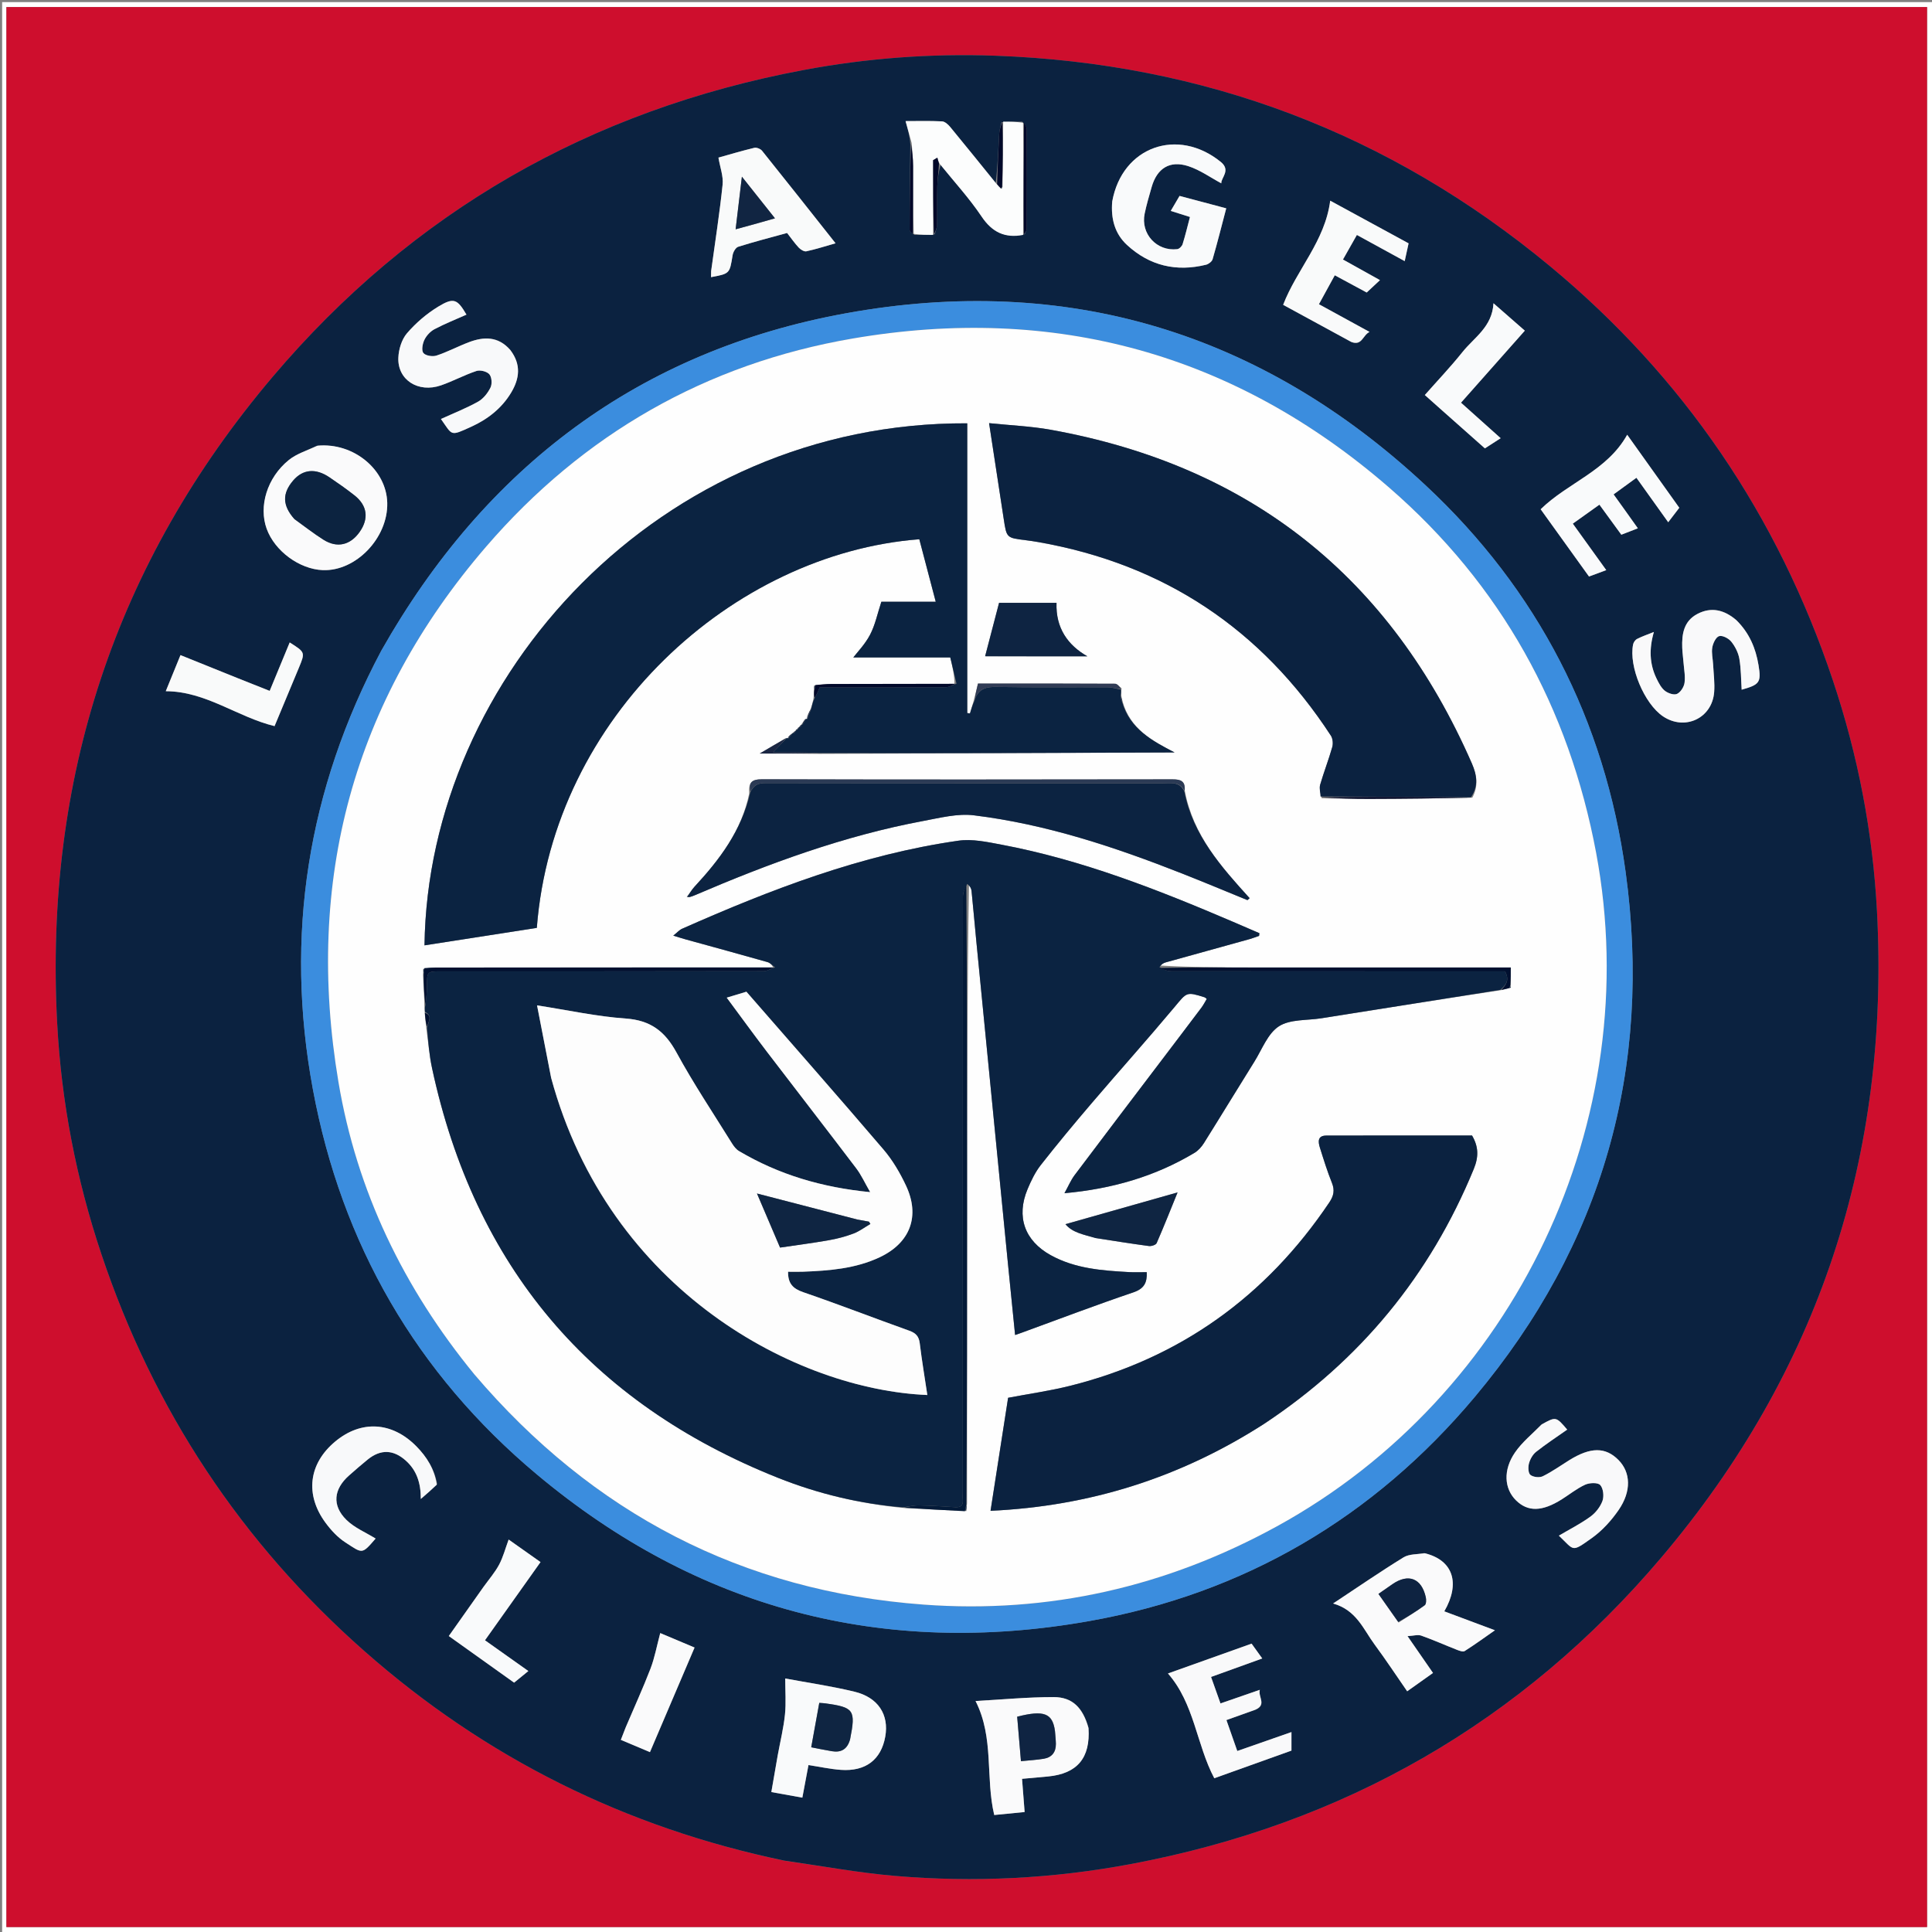 <svg version="1.1" id="Layer_1" xmlns="http://www.w3.org/2000/svg" xmlns:xlink="http://www.w3.org/1999/xlink" x="0px" y="0px" width="100%" viewBox="0 0 905 905" enable-background="new 0 0 905 905" xml:space="preserve">
<rect x="0" y="0" width="905" height="905" fill="#808080" stroke="none"/>
<path fill="#FFFFFF" opacity="1" stroke="none" d=" M906,239   C906,461.667 906,683.833 906,906   C604.333,906 302.667,906 1,906   C1,604.333 1,302.667 1,1   C302.667,1 604.333,1 906,1   C906,80.167 906,159.333 906,239  M3,687.5   C3,759.253 3,831.006 3,902.685   C303.339,902.685 603.048,902.685 902.686,902.685   C902.686,602.661 902.686,302.952 902.686,3.314   C602.662,3.314 302.952,3.314 3,3.314   C3,231.252 3,458.876 3,687.5  z"/>
<path fill="#CE0E2D" opacity="1" stroke="none" d=" M3,687   C3,458.876 3,231.252 3,3.314   C302.952,3.314 602.662,3.314 902.686,3.314   C902.686,302.952 902.686,602.661 902.686,902.685   C603.048,902.685 303.339,902.685 3,902.685   C3,831.006 3,759.253 3,687  M367.851,871.68   C384.989,874.08 402.061,877.254 419.279,878.721   C456.294,881.876 493.169,880.022 529.736,873.163   C629.431,854.462 712.779,806.781 778.233,729.537   C852.085,642.383 885.274,540.941 879.219,426.771   C877.258,389.797 870.299,353.737 858.556,318.67   C832.737,241.572 788.709,176.658 726.147,124.763   C650.857,62.312 563.959,29.621 466.197,26.099   C435.977,25.011 405.943,27.25 376.189,32.843   C276.504,51.582 193.164,99.266 127.717,176.519   C53.87,263.687 20.719,365.139 26.786,479.303   C28.75,516.277 35.73,552.33 47.468,587.4   C71.913,660.432 113.003,722.571 170.787,773.5   C227.5,823.485 293.007,856.053 367.851,871.68  z"/>
<path fill="#0B2240" opacity="1" stroke="none" d=" M367.441,871.57   C293.007,856.053 227.5,823.485 170.787,773.5   C113.003,722.571 71.913,660.432 47.468,587.4   C35.73,552.33 28.75,516.277 26.786,479.303   C20.719,365.139 53.87,263.687 127.717,176.519   C193.164,99.266 276.504,51.582 376.189,32.843   C405.943,27.25 435.977,25.011 466.197,26.099   C563.959,29.621 650.857,62.312 726.147,124.763   C788.709,176.658 832.737,241.572 858.556,318.67   C870.299,353.737 877.258,389.797 879.219,426.771   C885.274,540.941 852.085,642.383 778.233,729.537   C712.779,806.781 629.431,854.462 529.736,873.163   C493.169,880.022 456.294,881.876 419.279,878.721   C402.061,877.254 384.989,874.08 367.441,871.57  M437.857,109.752   C438.237,108.247 438.913,106.748 438.945,105.236   C439.074,99.246 438.886,93.248 439.047,87.26   C439.14,83.82 439.678,80.393 440.626,77.245   C447.068,85.257 454.076,92.89 459.781,101.396   C464.747,108.801 470.741,111.69 479.971,109.736   C480.311,108.877 480.945,108.019 480.949,107.158   C481.012,91.602 481.028,76.047 480.945,60.492   C480.939,59.357 480.104,58.226 478.79,56.992   C475.832,56.991 472.875,56.989 469.149,57.226   C468.766,59.063 468.145,60.887 468.041,62.739   C467.609,70.489 467.332,78.248 466.404,85.694   C459.313,76.939 452.259,68.152 445.087,59.464   C444.125,58.298 442.599,56.918 441.272,56.851   C435.565,56.563 429.834,56.728 424.189,56.728   C425.235,60.492 426.138,63.743 426.427,67.566   C426.295,80.946 426.137,94.325 426.101,107.706   C426.099,108.437 427.102,109.172 428.462,110.04   C431.341,110.031 434.221,110.022 437.857,109.752  M178.489,305.013   C144.119,369.747 133.211,438.326 146.564,510.285   C160.001,582.699 195.021,643.392 251.461,690.642   C326.696,753.625 413.619,776.476 510.089,759.38   C582.775,746.499 643.448,710.864 690.863,654.314   C750.63,583.034 774.118,500.439 761.48,408.399   C751.717,337.295 720.284,276.295 667.782,227.327   C590.927,155.645 499.54,127.985 396.31,146.74   C299.46,164.336 227.34,218.713 178.489,305.013  M667.073,727.514   C663.839,728.129 660.083,727.895 657.463,729.507   C646.64,736.165 636.161,743.383 624.46,751.119   C635.45,754.244 638.668,763.263 643.897,770.333   C649.174,777.469 654.063,784.892 659.16,792.245   C663.51,789.154 667.291,786.469 671.252,783.655   C667.44,778.145 663.777,772.852 659.316,766.406   C662.093,766.26 664.14,765.599 665.753,766.168   C671.391,768.16 676.862,770.618 682.436,772.8   C683.59,773.251 685.302,773.895 686.09,773.396   C690.773,770.429 695.26,767.153 700.27,763.663   C691.776,760.489 684.189,757.653 676.548,754.798   C684.199,741.53 680.65,730.814 667.073,727.514  M148.367,208.825   C143.956,211.01 138.97,212.488 135.244,215.517   C125.064,223.793 121.115,237.194 124.911,247.682   C128.678,258.092 140.237,266.624 151.165,267.061   C166.699,267.683 181.766,251.997 181.399,235.582   C181.052,220.021 165.669,207.185 148.367,208.825  M520.966,94.736   C520.314,102.446 522.182,109.458 527.928,114.759   C538.493,124.505 551.004,127.434 564.931,124.01   C566.129,123.716 567.699,122.523 568.015,121.435   C570.27,113.649 572.244,105.782 574.401,97.589   C566.828,95.574 559.687,93.673 552.533,91.77   C551.043,94.31 549.812,96.408 548.411,98.797   C551.592,99.802 554.375,100.682 557.411,101.642   C556.23,106.108 555.242,110.298 553.953,114.393   C553.648,115.361 552.397,116.604 551.464,116.713   C541.84,117.84 534.207,109.507 536.193,100.042   C537.079,95.818 538.298,91.657 539.498,87.506   C541.998,78.858 547.938,75.031 556.549,77.803   C562.109,79.593 567.084,83.203 572.088,85.872   C571.88,83.294 576.736,79.807 571.832,75.835   C551.659,59.499 525.642,68.667 520.966,94.736  M509.836,809.092   C507.214,799.929 502.369,794.967 493.568,794.962   C481.382,794.955 469.195,796.133 456.974,796.805   C465.756,814.071 461.544,832.659 465.727,850.201   C470.385,849.743 475.084,849.281 479.959,848.801   C479.535,843.348 479.154,838.438 478.751,833.252   C483.075,832.861 487.022,832.525 490.964,832.144   C504.573,830.829 510.824,823.516 509.836,809.092  M364.232,822.633   C363.277,828.141 362.322,833.649 361.316,839.451   C366.454,840.377 371.108,841.216 375.84,842.069   C376.854,836.673 377.765,831.829 378.71,826.801   C384.067,827.619 388.953,828.702 393.892,829.053   C405.491,829.878 412.744,824.291 414.676,813.492   C416.509,803.243 411.393,795.12 400.252,792.432   C389.317,789.795 378.136,788.175 367.817,786.249   C367.817,792.111 368.259,797.656 367.701,803.098   C367.058,809.374 365.533,815.559 364.232,822.633  M333.062,127.387   C333.062,128.183 333.062,128.979 333.062,129.824   C341.883,128.196 341.788,128.181 343.169,119.569   C343.404,118.1 344.582,115.977 345.78,115.599   C353.334,113.22 361.016,111.248 368.693,109.132   C370.643,111.625 372.25,113.966 374.173,116.01   C375.035,116.926 376.68,117.945 377.709,117.721   C382.201,116.743 386.597,115.326 391.399,113.962   C379.726,99.221 368.416,84.878 356.981,70.637   C356.257,69.735 354.4,68.985 353.331,69.244   C347.246,70.715 341.242,72.514 336.539,73.83   C337.303,78.403 338.897,82.548 338.488,86.484   C337.098,99.868 335.001,113.179 333.062,127.387  M238.851,163.708   C233.363,157.461 226.647,157.648 219.653,160.296   C214.528,162.237 209.645,164.857 204.454,166.563   C202.631,167.162 199.333,166.638 198.316,165.354   C197.344,164.128 197.923,160.982 198.81,159.162   C199.776,157.181 201.598,155.219 203.545,154.192   C208.405,151.629 213.547,149.6 218.507,147.388   C214.231,140.12 212.601,139.176 205.236,143.663   C199.815,146.966 194.763,151.312 190.629,156.123   C188.146,159.014 186.752,163.651 186.596,167.572   C186.181,177.999 195.95,184.192 206.579,180.51   C212.221,178.555 217.536,175.644 223.199,173.775   C224.943,173.199 228.105,173.997 229.243,175.336   C230.377,176.671 230.589,179.867 229.765,181.537   C228.499,184.108 226.4,186.784 223.949,188.15   C218.324,191.285 212.274,193.656 206.544,196.27   C212.081,204.025 210.654,204.489 220.798,199.868   C228.463,196.377 235.057,191.251 239.473,183.85   C243.349,177.352 244.236,170.769 238.851,163.708  M813.138,290.292   C807.69,285.668 801.656,284.153 795.118,287.575   C788.727,290.92 787.762,296.999 788.004,303.443   C788.091,305.77 788.431,308.087 788.608,310.413   C788.847,313.568 789.517,316.794 789.081,319.859   C788.805,321.796 787.213,324.294 785.537,325.055   C784.107,325.705 781.311,324.74 779.854,323.572   C778.136,322.194 776.987,319.937 775.979,317.872   C772.636,311.026 772.442,303.851 774.724,296.03   C771.666,297.264 769.174,298.106 766.857,299.29   C766.005,299.725 765.191,300.889 764.994,301.851   C762.888,312.134 770.203,329.619 778.976,335.543   C789.187,342.438 802.001,336.49 802.957,324.209   C803.29,319.928 802.691,315.571 802.47,311.251   C802.334,308.592 801.64,305.856 802.075,303.305   C802.416,301.306 803.778,298.423 805.289,297.977   C806.851,297.515 809.747,299.035 810.972,300.561   C812.783,302.817 814.263,305.735 814.754,308.567   C815.583,313.358 815.529,318.303 815.84,323.075   C824.244,320.708 825.081,319.694 823.732,311.553   C822.428,303.678 819.462,296.526 813.138,290.292  M721.92,667.391   C717.794,671.675 713.018,675.511 709.688,680.343   C704,688.596 704.609,697.359 710.147,702.81   C715.686,708.263 722.365,708.132 731.564,702.336   C735.224,700.03 738.648,697.237 742.542,695.464   C744.572,694.54 748.454,694.382 749.589,695.624   C751.029,697.2 751.429,700.873 750.642,703.052   C749.625,705.865 747.413,708.678 744.963,710.449   C740.287,713.828 735.078,716.469 730.216,719.342   C737.589,726.325 735.96,727.34 745.579,720.522   C750.476,717.051 754.792,712.287 758.215,707.312   C764.288,698.484 763.85,689.711 758.166,683.93   C752.089,677.748 745.039,677.777 735.029,684.021   C730.938,686.573 726.984,689.408 722.676,691.517   C721.127,692.276 718.191,691.943 716.873,690.883   C715.828,690.043 715.751,687.188 716.215,685.493   C716.759,683.504 717.974,681.322 719.564,680.068   C724.266,676.359 729.295,673.067 734.118,669.666   C728.868,663.521 728.868,663.521 721.92,667.391  M588.36,800.786   C593.471,798.485 589.231,794.897 590.131,791.555   C583.64,793.803 577.761,795.839 571.706,797.935   C570.16,793.592 568.783,789.725 567.289,785.527   C575.353,782.617 583.119,779.814 591.269,776.872   C589.433,774.317 587.845,772.107 586.276,769.924   C572.829,774.721 559.867,779.346 547.104,783.9   C559.529,798.096 560.401,817.068 568.801,832.976   C580.848,828.661 593.011,824.304 604.948,820.029   C604.948,817.022 604.948,814.407 604.948,811.348   C596.272,814.378 588.02,817.261 579.572,820.212   C577.807,815.181 576.181,810.548 574.488,805.727   C579.184,804.036 583.394,802.521 588.36,800.786  M633.258,160.31   C638.033,162.109 638.329,157 641.52,155.483   C633.315,150.991 625.646,146.792 617.82,142.507   C620.404,137.788 622.781,133.446 625.245,128.948   C630.438,131.75 635.37,134.411 640.205,137.02   C642.284,135.076 644.185,133.298 646.41,131.218   C640.405,127.874 634.814,124.761 629.08,121.568   C631.343,117.573 633.429,113.888 635.597,110.059   C643.257,114.25 650.451,118.187 657.999,122.318   C658.687,119.17 659.239,116.638 659.818,113.989   C647.282,107.167 635.027,100.497 623.107,94.01   C620.668,112.986 607.396,126.258 601.062,142.794   C611.593,148.535 622.088,154.256 633.258,160.31  M760.464,238.014   C758.947,235.899 757.43,233.784 755.851,231.583   C759.576,228.871 762.929,226.43 766.546,223.798   C771.505,230.736 776.362,237.532 781.434,244.629   C783.447,242.001 785.037,239.926 786.623,237.856   C778.304,226.195 770.246,214.898 762.22,203.646   C752.819,220.564 734.429,226.074 721.684,238.552   C729.19,248.991 736.733,259.483 744.334,270.057   C747.086,269.036 749.521,268.132 752.413,267.059   C747.052,259.614 741.965,252.548 736.743,245.294   C741.051,242.219 745.065,239.354 749.209,236.396   C752.77,241.282 756.077,245.819 759.47,250.474   C762.153,249.431 764.536,248.505 767.209,247.467   C764.919,244.251 762.903,241.42 760.464,238.014  M204.761,695.135   C203.511,688.163 199.92,682.453 195.048,677.504   C183.653,665.932 169.169,665.11 157.002,675.262   C144.567,685.637 142.743,700.139 152.548,713.383   C155.083,716.808 158.168,720.148 161.702,722.448   C169.912,727.79 169.416,728.263 175.95,720.7   C171.413,717.878 166.044,715.684 162.232,711.915   C155.413,705.174 156.284,697.533 163.503,691.161   C166.373,688.627 169.258,686.105 172.23,683.693   C178.323,678.749 184.355,678.989 190.192,684.285   C195.149,688.783 197.126,694.563 197.126,702.158   C200.043,699.632 202.251,697.721 204.761,695.135  M675.894,192.586   C682.453,198.403 689.012,204.219 695.564,210.029   C698.115,208.384 700.313,206.967 702.951,205.266   C696.626,199.603 690.601,194.208 684.374,188.632   C694.458,177.249 704.325,166.112 714.268,154.888   C709.318,150.56 704.779,146.592 699.587,142.053   C699.002,153.145 690.528,158.063 685.053,164.919   C679.51,171.86 673.36,178.317 667.425,185.044   C670.406,187.696 672.887,189.904 675.894,192.586  M111.03,317.54   C102.283,314.017 93.537,310.495 84.543,306.873   C82.101,312.862 79.819,318.457 77.651,323.773   C96.579,323.861 111.152,335.89 128.61,340.127   C132.361,331.13 136.198,321.961 140.007,312.781   C143.003,305.561 142.987,305.554 135.702,300.945   C132.604,308.443 129.53,315.884 126.329,323.63   C121.256,321.62 116.496,319.734 111.03,317.54  M226.216,743.706   C220.956,751.161 215.696,758.615 210.228,766.364   C220.555,773.734 230.643,780.934 240.82,788.198   C243.101,786.339 245.128,784.688 247.493,782.76   C240.596,777.87 234.023,773.21 227.174,768.354   C235.94,756.011 244.534,743.912 253.195,731.717   C247.734,727.86 242.776,724.358 238.265,721.172   C236.702,725.401 235.679,729.395 233.794,732.929   C231.854,736.566 229.072,739.755 226.216,743.706  M292.992,809.444   C292.292,811.232 291.592,813.02 290.819,814.993   C295.568,816.997 299.923,818.834 304.453,820.745   C311.498,804.23 318.327,788.222 325.354,771.75   C319.479,769.276 313.866,766.912 309.274,764.978   C307.654,771.035 306.675,776.527 304.711,781.641   C301.199,790.789 297.095,799.709 292.992,809.444  z"/>
<path fill="#3B8DDE" opacity="1" stroke="none" d=" M178.666,304.688   C227.34,218.713 299.46,164.336 396.31,146.74   C499.54,127.985 590.927,155.645 667.782,227.327   C720.284,276.295 751.717,337.295 761.48,408.399   C774.118,500.439 750.63,583.034 690.863,654.314   C643.448,710.864 582.775,746.499 510.089,759.38   C413.619,776.476 326.696,753.625 251.461,690.642   C195.021,643.392 160.001,582.699 146.564,510.285   C133.211,438.326 144.119,369.747 178.666,304.688  M222.439,644.06   C277.667,708.921 347.674,745.376 432.648,751.638   C491.232,755.955 546.47,743.302 598.105,714.99   C709.76,653.767 771.105,524.672 747.673,399.5   C734.937,331.471 703.07,273.834 650.817,228.489   C578.307,165.565 493.792,142.378 399.345,158.587   C330.774,170.356 273.091,203.404 227.692,256.098   C165.285,328.532 142.729,412.758 158.542,506.863   C167.135,558.007 189.105,603.409 222.439,644.06  z"/>
<path fill="#FAFAFB" opacity="1" stroke="none" d=" M667.462,727.587   C680.65,730.814 684.199,741.53 676.548,754.798   C684.189,757.653 691.776,760.489 700.27,763.663   C695.26,767.153 690.773,770.429 686.09,773.396   C685.302,773.895 683.59,773.251 682.436,772.8   C676.862,770.618 671.391,768.16 665.753,766.168   C664.14,765.599 662.093,766.26 659.316,766.406   C663.777,772.852 667.44,778.145 671.252,783.655   C667.291,786.469 663.51,789.154 659.16,792.245   C654.063,784.892 649.174,777.469 643.897,770.333   C638.668,763.263 635.45,754.244 624.46,751.119   C636.161,743.383 646.64,736.165 657.463,729.507   C660.083,727.895 663.839,728.129 667.462,727.587  M655.14,760.055   C659.248,757.383 663.441,754.828 667.384,751.931   C668.098,751.406 668.147,749.4 667.886,748.215   C665.922,739.313 659.762,736.917 652.287,742.046   C650.144,743.517 648.02,745.014 645.705,746.625   C648.883,751.12 651.835,755.296 655.14,760.055  z"/>
<path fill="#FCFDFD" opacity="1" stroke="none" d=" M479.246,110.045   C470.741,111.69 464.747,108.801 459.781,101.396   C454.076,92.89 447.068,85.257 440.144,76.698   C439.468,75.387 439.274,74.623 439.08,73.858   C438.42,74.249 437.76,74.639 437.1,75.029   C437.1,86.691 437.1,98.352 437.1,110.014   C434.221,110.022 431.341,110.031 428.024,109.544   C427.641,98.63 427.759,88.21 427.714,77.791   C427.698,74.191 427.278,70.594 427.042,66.995   C426.138,63.743 425.235,60.492 424.189,56.728   C429.834,56.728 435.565,56.563 441.272,56.851   C442.599,56.918 444.125,58.298 445.087,59.464   C452.259,68.152 459.313,76.939 466.772,86.132   C467.677,87.089 468.214,87.609 468.856,88.346   C469.149,88.361 469.337,88.158 469.606,87.591   C469.763,77.147 469.84,67.067 469.917,56.988   C472.875,56.989 475.832,56.991 479.229,57.505   C479.527,75.36 479.387,92.703 479.246,110.045  z"/>
<path fill="#FAFAFB" opacity="1" stroke="none" d=" M148.776,208.764   C165.669,207.185 181.052,220.021 181.399,235.582   C181.766,251.997 166.699,267.683 151.165,267.061   C140.237,266.624 128.678,258.092 124.911,247.682   C121.115,237.194 125.064,223.793 135.244,215.517   C138.97,212.488 143.956,211.01 148.776,208.764  M138.123,243.317   C142.588,246.508 146.915,249.918 151.551,252.838   C157.936,256.859 164.118,255.36 168.481,249.154   C172.863,242.919 172.081,236.8 166.043,232.04   C162.258,229.055 158.297,226.279 154.302,223.577   C147.843,219.21 141.864,219.8 137.343,225.074   C132.158,231.124 132.223,236.736 138.123,243.317  z"/>
<path fill="#F9FAFB" opacity="1" stroke="none" d=" M521.002,94.288   C525.642,68.667 551.659,59.499 571.832,75.835   C576.736,79.807 571.88,83.294 572.088,85.872   C567.084,83.203 562.109,79.593 556.549,77.803   C547.938,75.031 541.998,78.858 539.498,87.506   C538.298,91.657 537.079,95.818 536.193,100.042   C534.207,109.507 541.84,117.84 551.464,116.713   C552.397,116.604 553.648,115.361 553.953,114.393   C555.242,110.298 556.23,106.108 557.411,101.642   C554.375,100.682 551.592,99.802 548.411,98.797   C549.812,96.408 551.043,94.31 552.533,91.77   C559.687,93.673 566.828,95.574 574.401,97.589   C572.244,105.782 570.27,113.649 568.015,121.435   C567.699,122.523 566.129,123.716 564.931,124.01   C551.004,127.434 538.493,124.505 527.928,114.759   C522.182,109.458 520.314,102.446 521.002,94.288  z"/>
<path fill="#FAFAFB" opacity="1" stroke="none" d=" M509.894,809.522   C510.824,823.516 504.573,830.829 490.964,832.144   C487.022,832.525 483.075,832.861 478.751,833.252   C479.154,838.438 479.535,843.348 479.959,848.801   C475.084,849.281 470.385,849.743 465.727,850.201   C461.544,832.659 465.756,814.071 456.974,796.805   C469.195,796.133 481.382,794.955 493.568,794.962   C502.369,794.967 507.214,799.929 509.894,809.522  M494.158,810.585   C493.03,802.485 489.001,800.962 476.474,804.146   C477.051,810.937 477.633,817.792 478.243,824.976   C482.077,824.586 485.528,824.402 488.917,823.846   C492.72,823.221 494.643,820.738 494.601,816.879   C494.581,815.061 494.345,813.246 494.158,810.585  z"/>
<path fill="#F9FAFB" opacity="1" stroke="none" d=" M364.311,822.209   C365.533,815.559 367.058,809.374 367.701,803.098   C368.259,797.656 367.817,792.111 367.817,786.249   C378.136,788.175 389.317,789.795 400.252,792.432   C411.393,795.12 416.509,803.243 414.676,813.492   C412.744,824.291 405.491,829.878 393.892,829.053   C388.953,828.702 384.067,827.619 378.71,826.801   C377.765,831.829 376.854,836.673 375.84,842.069   C371.108,841.216 366.454,840.377 361.316,839.451   C362.322,833.649 363.277,828.141 364.311,822.209  M398.256,814.52   C400.924,800.984 400.066,799.763 386.526,797.897   C385.742,797.789 384.946,797.769 383.77,797.678   C382.502,804.676 381.275,811.445 379.999,818.485   C383.512,819.153 386.579,819.797 389.666,820.309   C393.846,821.004 396.835,819.579 398.256,814.52  z"/>
<path fill="#F9FAFA" opacity="1" stroke="none" d=" M333.118,126.953   C335.001,113.179 337.098,99.868 338.488,86.484   C338.897,82.548 337.303,78.403 336.539,73.83   C341.242,72.514 347.246,70.715 353.331,69.244   C354.4,68.985 356.257,69.735 356.981,70.637   C368.416,84.878 379.726,99.221 391.399,113.962   C386.597,115.326 382.201,116.743 377.709,117.721   C376.68,117.945 375.035,116.926 374.173,116.01   C372.25,113.966 370.643,111.625 368.693,109.132   C361.016,111.248 353.334,113.22 345.78,115.599   C344.582,115.977 343.404,118.1 343.169,119.569   C341.788,128.181 341.883,128.196 333.062,129.824   C333.062,128.979 333.062,128.183 333.118,126.953  M353.456,104.99   C356.438,104.141 359.42,103.292 363.015,102.269   C357.871,95.793 353.06,89.736 347.524,82.766   C346.449,91.776 345.547,99.342 344.586,107.405   C347.871,106.492 350.264,105.828 353.456,104.99  z"/>
<path fill="#F8F9FA" opacity="1" stroke="none" d=" M239.074,164.003   C244.236,170.769 243.349,177.352 239.473,183.85   C235.057,191.251 228.463,196.377 220.798,199.868   C210.654,204.489 212.081,204.025 206.544,196.27   C212.274,193.656 218.324,191.285 223.949,188.15   C226.4,186.784 228.499,184.108 229.765,181.537   C230.589,179.867 230.377,176.671 229.243,175.336   C228.105,173.997 224.943,173.199 223.199,173.775   C217.536,175.644 212.221,178.555 206.579,180.51   C195.95,184.192 186.181,177.999 186.596,167.572   C186.752,163.651 188.146,159.014 190.629,156.123   C194.763,151.312 199.815,146.966 205.236,143.663   C212.601,139.176 214.231,140.12 218.507,147.388   C213.547,149.6 208.405,151.629 203.545,154.192   C201.598,155.219 199.776,157.181 198.81,159.162   C197.923,160.982 197.344,164.128 198.316,165.354   C199.333,166.638 202.631,167.162 204.454,166.563   C209.645,164.857 214.528,162.237 219.653,160.296   C226.647,157.648 233.363,157.461 239.074,164.003  z"/>
<path fill="#F9F9FA" opacity="1" stroke="none" d=" M813.399,290.542   C819.462,296.526 822.428,303.678 823.732,311.553   C825.081,319.694 824.244,320.708 815.84,323.075   C815.529,318.303 815.583,313.358 814.754,308.567   C814.263,305.735 812.783,302.817 810.972,300.561   C809.747,299.035 806.851,297.515 805.289,297.977   C803.778,298.423 802.416,301.306 802.075,303.305   C801.64,305.856 802.334,308.592 802.47,311.251   C802.691,315.571 803.29,319.928 802.957,324.209   C802.001,336.49 789.187,342.438 778.976,335.543   C770.203,329.619 762.888,312.134 764.994,301.851   C765.191,300.889 766.005,299.725 766.857,299.29   C769.174,298.106 771.666,297.264 774.724,296.03   C772.442,303.851 772.636,311.026 775.979,317.872   C776.987,319.937 778.136,322.194 779.854,323.572   C781.311,324.74 784.107,325.705 785.537,325.055   C787.213,324.294 788.805,321.796 789.081,319.859   C789.517,316.794 788.847,313.568 788.608,310.413   C788.431,308.087 788.091,305.77 788.004,303.443   C787.762,296.999 788.727,290.92 795.118,287.575   C801.656,284.153 807.69,285.668 813.399,290.542  z"/>
<path fill="#F9F9FA" opacity="1" stroke="none" d=" M722.221,667.198   C728.868,663.521 728.868,663.521 734.118,669.666   C729.295,673.067 724.266,676.359 719.564,680.068   C717.974,681.322 716.759,683.504 716.215,685.493   C715.751,687.188 715.828,690.043 716.873,690.883   C718.191,691.943 721.127,692.276 722.676,691.517   C726.984,689.408 730.938,686.573 735.029,684.021   C745.039,677.777 752.089,677.748 758.166,683.93   C763.85,689.711 764.288,698.484 758.215,707.312   C754.792,712.287 750.476,717.051 745.579,720.522   C735.96,727.34 737.589,726.325 730.216,719.342   C735.078,716.469 740.287,713.828 744.963,710.449   C747.413,708.678 749.625,705.865 750.642,703.052   C751.429,700.873 751.029,697.2 749.589,695.624   C748.454,694.382 744.572,694.54 742.542,695.464   C738.648,697.237 735.224,700.03 731.564,702.336   C722.365,708.132 715.686,708.263 710.147,702.81   C704.609,697.359 704,688.596 709.688,680.343   C713.018,675.511 717.794,671.675 722.221,667.198  z"/>
<path fill="#F9F9FA" opacity="1" stroke="none" d=" M587.982,800.896   C583.394,802.521 579.184,804.036 574.488,805.727   C576.181,810.548 577.807,815.181 579.572,820.212   C588.02,817.261 596.272,814.378 604.948,811.348   C604.948,814.407 604.948,817.022 604.948,820.029   C593.011,824.304 580.848,828.661 568.801,832.976   C560.401,817.068 559.529,798.096 547.104,783.9   C559.867,779.346 572.829,774.721 586.276,769.924   C587.845,772.107 589.433,774.317 591.269,776.872   C583.119,779.814 575.353,782.617 567.289,785.527   C568.783,789.725 570.16,793.592 571.706,797.935   C577.761,795.839 583.64,793.803 590.131,791.555   C589.231,794.897 593.471,798.485 587.982,800.896  z"/>
<path fill="#F9FAFA" opacity="1" stroke="none" d=" M632.92,160.144   C622.088,154.256 611.593,148.535 601.062,142.794   C607.396,126.258 620.668,112.986 623.107,94.01   C635.027,100.497 647.282,107.167 659.818,113.989   C659.239,116.638 658.687,119.17 657.999,122.318   C650.451,118.187 643.257,114.25 635.597,110.059   C633.429,113.888 631.343,117.573 629.08,121.568   C634.814,124.761 640.405,127.874 646.41,131.218   C644.185,133.298 642.284,135.076 640.205,137.02   C635.37,134.411 630.438,131.75 625.245,128.948   C622.781,133.446 620.404,137.788 617.82,142.507   C625.646,146.792 633.315,150.991 641.52,155.483   C638.329,157 638.033,162.109 632.92,160.144  z"/>
<path fill="#F9FAFB" opacity="1" stroke="none" d=" M760.676,238.301   C762.903,241.42 764.919,244.251 767.209,247.467   C764.536,248.505 762.153,249.431 759.47,250.474   C756.077,245.819 752.77,241.282 749.209,236.396   C745.065,239.354 741.051,242.219 736.743,245.294   C741.965,252.548 747.052,259.614 752.413,267.059   C749.521,268.132 747.086,269.036 744.334,270.057   C736.733,259.483 729.19,248.991 721.684,238.552   C734.429,226.074 752.819,220.564 762.22,203.646   C770.246,214.898 778.304,226.195 786.623,237.856   C785.037,239.926 783.447,242.001 781.434,244.629   C776.362,237.532 771.505,230.736 766.546,223.798   C762.929,226.43 759.576,228.871 755.851,231.583   C757.43,233.784 758.947,235.899 760.676,238.301  z"/>
<path fill="#F8F9FA" opacity="1" stroke="none" d=" M204.61,695.472   C202.251,697.721 200.043,699.632 197.126,702.158   C197.126,694.563 195.149,688.783 190.192,684.285   C184.355,678.989 178.323,678.749 172.23,683.693   C169.258,686.105 166.373,688.627 163.503,691.161   C156.284,697.533 155.413,705.174 162.232,711.915   C166.044,715.684 171.413,717.878 175.95,720.7   C169.416,728.263 169.912,727.79 161.702,722.448   C158.168,720.148 155.083,716.808 152.548,713.383   C142.743,700.139 144.567,685.637 157.002,675.262   C169.169,665.11 183.653,665.932 195.048,677.504   C199.92,682.453 203.511,688.163 204.61,695.472  z"/>
<path fill="#F9FAFB" opacity="1" stroke="none" d=" M675.631,192.349   C672.887,189.904 670.406,187.696 667.425,185.044   C673.36,178.317 679.51,171.86 685.053,164.919   C690.528,158.063 699.002,153.145 699.587,142.053   C704.779,146.592 709.318,150.56 714.268,154.888   C704.325,166.112 694.458,177.249 684.374,188.632   C690.601,194.208 696.626,199.603 702.951,205.266   C700.313,206.967 698.115,208.384 695.564,210.029   C689.012,204.219 682.453,198.403 675.631,192.349  z"/>
<path fill="#F9FAFA" opacity="1" stroke="none" d=" M111.383,317.694   C116.496,319.734 121.256,321.62 126.329,323.63   C129.53,315.884 132.604,308.443 135.702,300.945   C142.987,305.554 143.003,305.561 140.007,312.781   C136.198,321.961 132.361,331.13 128.61,340.127   C111.152,335.89 96.579,323.861 77.651,323.773   C79.819,318.457 82.101,312.862 84.543,306.873   C93.537,310.495 102.283,314.017 111.383,317.694  z"/>
<path fill="#F9FAFB" opacity="1" stroke="none" d=" M226.438,743.423   C229.072,739.755 231.854,736.566 233.794,732.929   C235.679,729.395 236.702,725.401 238.265,721.172   C242.776,724.358 247.734,727.86 253.195,731.717   C244.534,743.912 235.94,756.011 227.174,768.354   C234.023,773.21 240.596,777.87 247.493,782.76   C245.128,784.688 243.101,786.339 240.82,788.198   C230.643,780.934 220.555,773.734 210.228,766.364   C215.696,758.615 220.956,751.161 226.438,743.423  z"/>
<path fill="#FAFAFB" opacity="1" stroke="none" d=" M293.115,809.084   C297.095,799.709 301.199,790.789 304.711,781.641   C306.675,776.527 307.654,771.035 309.274,764.978   C313.866,766.912 319.479,769.276 325.354,771.75   C318.327,788.222 311.498,804.23 304.453,820.745   C299.923,818.834 295.568,816.997 290.819,814.993   C291.592,813.02 292.292,811.232 293.115,809.084  z"/>
<path fill="#000729" opacity="1" stroke="none" d=" M426.734,67.28   C427.278,70.594 427.698,74.191 427.714,77.791   C427.759,88.21 427.641,98.63 427.612,109.477   C427.102,109.172 426.099,108.437 426.101,107.706   C426.137,94.325 426.295,80.946 426.734,67.28  z"/>
<path fill="#01092A" opacity="1" stroke="none" d=" M468.752,88.129   C468.214,87.609 467.677,87.089 467.069,86.286   C467.332,78.248 467.609,70.489 468.041,62.739   C468.145,60.887 468.766,59.063 469.533,57.107   C469.84,67.067 469.763,77.147 469.403,87.592   C469.12,87.957 468.752,88.129 468.752,88.129  z"/>
<path fill="#000729" opacity="1" stroke="none" d=" M479.609,109.89   C479.387,92.703 479.527,75.36 479.661,57.556   C480.104,58.226 480.939,59.357 480.945,60.492   C481.028,76.047 481.012,91.602 480.949,107.158   C480.945,108.019 480.311,108.877 479.609,109.89  z"/>
<path fill="#010728" opacity="1" stroke="none" d=" M437.479,109.883   C437.1,98.352 437.1,86.691 437.1,75.029   C437.76,74.639 438.42,74.249 439.08,73.858   C439.274,74.623 439.468,75.387 439.839,76.555   C439.678,80.393 439.14,83.82 439.047,87.26   C438.886,93.248 439.074,99.246 438.945,105.236   C438.913,106.748 438.237,108.247 437.479,109.883  z"/>
<path fill="#FEFEFE" opacity="1" stroke="none" d=" M222.205,643.791   C189.105,603.409 167.135,558.007 158.542,506.863   C142.729,412.758 165.285,328.532 227.692,256.098   C273.091,203.404 330.774,170.356 399.345,158.587   C493.792,142.378 578.307,165.565 650.817,228.489   C703.07,273.834 734.937,331.471 747.673,399.5   C771.105,524.672 709.76,653.767 598.105,714.99   C546.47,743.302 491.232,755.955 432.648,751.638   C347.674,745.376 277.667,708.921 222.205,643.791  M372.035,342.742   C371.876,342.843 371.769,342.983 371.394,343.262   C371.394,343.262 371.196,343.534 370.703,343.788   C370.016,344.391 369.328,344.993 368.997,345.972   C368.874,345.85 368.752,345.728 367.976,345.852   C364.106,348.128 360.236,350.405 355.855,352.982   C365.555,352.982 374.273,352.982 383.918,353.135   C439.165,352.912 494.412,352.689 550.207,352.464   C539.768,347.075 529.327,341.433 525.796,328.404   C525.569,327.59 525.341,326.776 525.221,325.233   C525.184,324.499 525.147,323.765 525.379,322.434   C524.375,321.687 523.375,320.293 522.366,320.287   C501.068,320.161 479.769,320.192 458.11,320.192   C457.454,322.925 456.842,325.478 455.946,328.781   C455.415,330.583 454.883,332.386 454.352,334.188   C453.93,334.13 453.507,334.073 453.085,334.015   C453.085,288.771 453.085,243.526 453.085,198.293   C309.199,197.623 200.485,317.054 198.845,442.828   C216.44,440.09 233.991,437.359 251.458,434.641   C259.107,335.593 343.326,259.319 430.63,252.6   C433.145,262.167 435.671,271.776 438.325,281.871   C429.27,281.871 420.678,281.871 412.854,281.871   C411.018,287.441 409.968,292.72 407.576,297.296   C405.216,301.811 401.496,305.615 399.717,307.96   C413.048,307.96 428.929,307.96 445.134,307.96   C446.055,311.846 447.05,316.044 447.11,320.368   C427.845,320.37 408.579,320.354 389.314,320.396   C386.868,320.401 384.423,320.711 381.351,321.087   C381.345,321.717 381.34,322.348 381.204,323.769   C381.226,324.834 381.249,325.9 380.973,327.65   C380.647,329.1 380.321,330.55 379.545,332.477   C378.886,333.854 378.227,335.23 377.91,336.965   C377.91,336.965 377.547,336.628 377.078,336.945   C376.555,337.723 376.031,338.501 375.303,339.455   C375.303,339.455 375.205,339.707 374.936,339.817   C374.768,339.937 374.668,340.098 374.413,340.433   C374.413,340.433 374.288,340.659 373.967,340.803   C373.766,340.949 373.644,341.144 373.48,341.503   C373.48,341.503 373.369,341.626 373.034,341.751   C372.823,341.887 372.686,342.077 372.416,342.448   C372.416,342.448 372.29,342.657 372.035,342.742  M198.219,453.889   C198.248,454.583 198.277,455.277 198.149,456.876   C198.424,461.588 198.7,466.3 198.794,471.754   C198.894,472.506 198.994,473.259 198.966,474.835   C199.2,476.948 199.434,479.06 199.734,482.04   C200.598,488.14 201.09,494.32 202.38,500.328   C222.297,593.044 276.296,657.137 364.386,692.234   C383.145,699.709 402.74,704.43 423.709,706.409   C433.137,706.901 442.566,707.393 452.704,707.798   C452.742,706.874 452.78,705.949 452.987,704.097   C452.993,657.997 452.995,611.896 453.006,565.796   C453.018,515.203 453.038,464.61 453.901,413.928   C454.31,415.045 454.971,416.136 455.089,417.282   C455.907,425.237 456.578,433.206 457.357,441.164   C462.275,491.4 467.204,541.635 472.14,591.869   C473.224,602.895 474.351,613.918 475.499,625.353   C476.913,624.861 477.823,624.556 478.724,624.228   C496.076,617.901 513.341,611.317 530.832,605.399   C535.965,603.663 537.377,600.853 537.167,595.916   C534.317,595.916 531.653,596.042 529.004,595.894   C516.333,595.19 503.672,594.292 492.224,587.981   C479.963,581.222 475.936,569.949 481.332,557.044   C482.989,553.08 484.925,549.058 487.553,545.706   C495.251,535.887 503.238,526.286 511.341,516.794   C524.204,501.728 537.426,486.965 550.143,471.778   C556.003,464.778 555.624,464.458 564.265,467.162   C564.539,467.248 564.754,467.521 565.278,467.922   C564.459,469.278 563.738,470.741 562.774,472.023   C556.572,480.273 550.317,488.483 544.08,496.706   C530.502,514.607 516.887,532.479 503.394,550.443   C501.594,552.839 500.412,555.7 498.62,558.931   C520.957,556.912 541.08,551.089 559.538,540.019   C561.289,538.969 562.83,537.239 563.929,535.487   C571.886,522.8 579.656,509.996 587.589,497.294   C591.186,491.534 593.853,484.115 599.07,480.75   C604.324,477.362 612.218,478.058 618.958,476.987   C646.908,472.546 674.859,468.113 703.682,463.727   C704.788,463.423 705.894,463.119 707.442,462.797   C707.442,462.797 707.692,462.434 707.692,462.434   C707.692,462.434 707.492,462.041 707.699,461.272   C707.699,458.662 707.699,456.052 707.699,453.205   C705.688,453.205 704.21,453.205 702.732,453.205   C664.459,453.205 626.186,453.221 587.912,453.198   C572.939,453.189 557.966,453.092 543.026,452.27   C544.007,451.779 544.94,451.114 545.977,450.825   C559.118,447.15 572.276,443.538 585.422,439.882   C586.901,439.471 588.332,438.884 589.785,438.379   C589.836,437.963 589.887,437.547 589.938,437.131   C585.739,435.32 581.545,433.497 577.34,431.699   C542.257,416.697 506.804,402.762 469.108,395.663   C462.477,394.414 455.443,392.875 448.93,393.807   C403.532,400.306 361.166,416.619 319.519,435.049   C318.192,435.637 317.15,436.871 315.379,438.276   C317.912,439.047 319.467,439.558 321.041,439.994   C333.873,443.54 346.72,447.032 359.524,450.673   C360.821,451.042 361.868,452.29 362.091,453.199   C309.482,453.202 256.873,453.202 204.263,453.22   C202.445,453.221 200.628,453.397 198.219,453.889  M323.163,420.281   C323.935,419.97 324.714,419.674 325.479,419.346   C360.12,404.49 395.374,391.473 432.575,384.544   C440.365,383.093 448.528,380.975 456.183,381.914   C490.113,386.073 522.349,396.808 554.022,409.296   C564.165,413.296 574.221,417.515 584.317,421.634   C584.665,421.335 585.013,421.037 585.362,420.739   C572.043,406.022 558.821,391.247 554.951,370.192   C555.34,365.929 553.206,365.061 549.257,365.068   C485.141,365.183 421.024,365.204 356.908,365.038   C352.116,365.026 350.548,366.59 350.928,371.771   C347.329,389.205 337.046,402.7 325.321,415.367   C324.04,416.751 323.09,418.442 321.678,420.112   C321.932,420.194 322.187,420.275 323.163,420.281  M689.681,373.658   C692.572,368.26 691.901,363.197 689.454,357.604   C651.369,270.552 585.833,218.188 492.234,201.322   C482.837,199.629 473.204,199.245 463.307,198.215   C465.711,213.922 467.965,228.563 470.189,243.208   C471.519,251.964 471.499,251.957 480.518,253.05   C482.501,253.29 484.479,253.589 486.446,253.936   C545.257,264.291 590.85,294.659 623.426,344.611   C624.322,345.984 624.521,348.351 624.058,349.973   C622.371,355.887 620.123,361.64 618.406,367.547   C617.913,369.243 618.497,371.253 619.082,373.902   C626.512,374.013 633.942,374.231 641.371,374.213   C657.24,374.173 673.108,374.011 689.681,373.658  M592.333,666.857   C637.204,637.129 669.868,597.427 690.351,547.595   C692.678,541.932 692.637,537.192 689.543,531.901   C666.887,531.901 644.079,531.867 621.271,531.931   C617.124,531.943 617.422,534.866 618.275,537.58   C620.019,543.131 621.745,548.708 623.913,554.099   C625.32,557.596 624.717,560.227 622.68,563.257   C593.082,607.271 552.822,636.225 501.298,649.147   C491.829,651.521 482.105,652.881 472.224,654.762   C469.526,672.119 466.802,689.648 463.996,707.702   C510.541,705.569 552.933,692.143 592.333,666.857  M470.868,307.437   C483.727,307.437 496.587,307.437 509.358,307.437   C500.225,302.259 494.462,294.165 494.902,282.379   C485.813,282.379 477.072,282.379 467.992,282.379   C465.9,290.391 463.78,298.511 461.459,307.397   C464.697,307.397 467.317,307.397 470.868,307.437  M513.507,579.992   C521.726,581.248 529.933,582.58 538.173,583.673   C539.345,583.829 541.434,583.155 541.806,582.302   C545.344,574.184 548.602,565.944 551.608,558.559   C534.302,563.462 516.723,568.443 499.086,573.441   C502.39,577.46 507.725,578.3 513.507,579.992  z"/>
<path fill="#0E2341" opacity="1" stroke="none" d=" M654.964,759.764   C651.835,755.296 648.883,751.12 645.705,746.625   C648.02,745.014 650.144,743.517 652.287,742.046   C659.762,736.917 665.922,739.313 667.886,748.215   C668.147,749.4 668.098,751.406 667.384,751.931   C663.441,754.828 659.248,757.383 654.964,759.764  z"/>
<path fill="#0B2240" opacity="1" stroke="none" d=" M468.856,88.346   C468.752,88.129 469.12,87.957 469.323,87.957   C469.337,88.158 469.149,88.361 468.856,88.346  z"/>
<path fill="#0C2340" opacity="1" stroke="none" d=" M137.837,243.084   C132.223,236.736 132.158,231.124 137.343,225.074   C141.864,219.8 147.843,219.21 154.302,223.577   C158.297,226.279 162.258,229.055 166.043,232.04   C172.081,236.8 172.863,242.919 168.481,249.154   C164.118,255.36 157.936,256.859 151.551,252.838   C146.915,249.918 142.588,246.508 137.837,243.084  z"/>
<path fill="#0F2442" opacity="1" stroke="none" d=" M494.182,811.007   C494.345,813.246 494.581,815.061 494.601,816.879   C494.643,820.738 492.72,823.221 488.917,823.846   C485.528,824.402 482.077,824.586 478.243,824.976   C477.633,817.792 477.051,810.937 476.474,804.146   C489.001,800.962 493.03,802.485 494.182,811.007  z"/>
<path fill="#0F2542" opacity="1" stroke="none" d=" M398.168,814.906   C396.835,819.579 393.846,821.004 389.666,820.309   C386.579,819.797 383.512,819.153 379.999,818.485   C381.275,811.445 382.502,804.676 383.77,797.678   C384.946,797.769 385.742,797.789 386.526,797.897   C400.066,799.763 400.924,800.984 398.168,814.906  z"/>
<path fill="#112542" opacity="1" stroke="none" d=" M353.056,105.077   C350.264,105.828 347.871,106.492 344.586,107.405   C345.547,99.342 346.449,91.776 347.524,82.766   C353.06,89.736 357.871,95.793 363.015,102.269   C359.42,103.292 356.438,104.141 353.056,105.077  z"/>
<path fill="#0B2341" opacity="1" stroke="none" d=" M363.03,453.129   C361.868,452.29 360.821,451.042 359.524,450.673   C346.72,447.032 333.873,443.54 321.041,439.994   C319.467,439.558 317.912,439.047 315.379,438.276   C317.15,436.871 318.192,435.637 319.519,435.049   C361.166,416.619 403.532,400.306 448.93,393.807   C455.443,392.875 462.477,394.414 469.108,395.663   C506.804,402.762 542.257,416.697 577.34,431.699   C581.545,433.497 585.739,435.32 589.938,437.131   C589.887,437.547 589.836,437.963 589.785,438.379   C588.332,438.884 586.901,439.471 585.422,439.882   C572.276,443.538 559.118,447.15 545.977,450.825   C544.94,451.114 544.007,451.779 543.118,453.043   C545.044,454.21 546.878,454.948 548.713,454.95   C599.039,455.013 649.365,455 699.691,455   C701.626,455 703.562,455 704.984,455   C707.363,459.32 705.183,461.531 702.81,463.677   C674.859,468.113 646.908,472.546 618.958,476.987   C612.218,478.058 604.324,477.362 599.07,480.75   C593.853,484.115 591.186,491.534 587.589,497.294   C579.656,509.996 571.886,522.8 563.929,535.487   C562.83,537.239 561.289,538.969 559.538,540.019   C541.08,551.089 520.957,556.912 498.62,558.931   C500.412,555.7 501.594,552.839 503.394,550.443   C516.887,532.479 530.502,514.607 544.08,496.706   C550.317,488.483 556.572,480.273 562.774,472.023   C563.738,470.741 564.459,469.278 565.278,467.922   C564.754,467.521 564.539,467.248 564.265,467.162   C555.624,464.458 556.003,464.778 550.143,471.778   C537.426,486.965 524.204,501.728 511.341,516.794   C503.238,526.286 495.251,535.887 487.553,545.706   C484.925,549.058 482.989,553.08 481.332,557.044   C475.936,569.949 479.963,581.222 492.224,587.981   C503.672,594.292 516.333,595.19 529.004,595.894   C531.653,596.042 534.317,595.916 537.167,595.916   C537.377,600.853 535.965,603.663 530.832,605.399   C513.341,611.317 496.076,617.901 478.724,624.228   C477.823,624.556 476.913,624.861 475.499,625.353   C474.351,613.918 473.224,602.895 472.14,591.869   C467.204,541.635 462.275,491.4 457.357,441.164   C456.578,433.206 455.907,425.237 455.089,417.282   C454.971,416.136 454.31,415.045 453.076,414.055   C451.834,416.17 451.051,418.159 451.05,420.147   C450.99,512.953 450.998,605.758 450.997,698.563   C450.997,699.896 450.905,701.236 451.011,702.561   C451.222,705.194 450.008,706.166 447.472,706.009   C441.851,705.663 436.228,705.263 430.6,705.166   C428.063,705.122 425.514,705.75 422.97,706.074   C402.74,704.43 383.145,699.709 364.386,692.234   C276.296,657.137 222.297,593.044 202.38,500.328   C201.09,494.32 200.598,488.14 200.031,481.371   C200.875,478.296 202.578,475.675 199.094,474.011   C198.994,473.259 198.894,472.506 199.193,471.098   C199.729,467.638 199.962,464.835 199.983,462.031   C200.035,455.004 199.997,455.002 206.897,455.002   C257.112,455.001 307.326,455.021 357.541,454.922   C359.372,454.919 361.2,453.753 363.03,453.129  M258.239,505.188   C285.36,604.996 373.412,650.956 434.384,653.458   C433.174,645.365 431.821,637.316 430.833,629.224   C430.434,625.954 428.975,624.432 425.925,623.341   C409.323,617.401 392.877,611.016 376.204,605.287   C371.358,603.622 369.056,601.137 369.152,595.714   C371.437,595.714 373.738,595.79 376.033,595.702   C388.391,595.228 400.707,594.298 412.101,588.917   C426.388,582.169 431.106,569.661 424.385,555.361   C421.582,549.396 418.126,543.49 413.863,538.5   C392.812,513.854 371.391,489.523 349.636,464.547   C347.677,465.138 344.386,466.132 340.421,467.329   C346.888,476.046 352.932,484.385 359.178,492.57   C373.11,510.826 387.203,528.96 401.079,547.258   C403.494,550.444 405.169,554.191 407.622,558.431   C385.024,556.233 364.796,550.229 346.163,539.188   C344.824,538.394 343.728,536.961 342.882,535.599   C334.107,521.467 324.828,507.603 316.886,493.013   C311.477,483.078 304.703,477.914 293.104,477.107   C279.596,476.167 266.228,473.213 251.569,470.942   C253.836,482.631 255.945,493.51 258.239,505.188  z"/>
<path fill="#0B2341" opacity="1" stroke="none" d=" M379.995,332   C380.321,330.55 380.647,329.1 381.477,327.203   C382.581,325.314 383.181,323.871 383.958,322.001   C385.595,322.001 387.393,322.001 389.19,322.001   C407.113,322.001 425.036,322.048 442.958,321.925   C444.658,321.913 446.35,320.828 448.045,320.242   C447.05,316.044 446.055,311.846 445.134,307.96   C428.929,307.96 413.048,307.96 399.717,307.96   C401.496,305.615 405.216,301.811 407.576,297.296   C409.968,292.72 411.018,287.441 412.854,281.871   C420.678,281.871 429.27,281.871 438.325,281.871   C435.671,271.776 433.145,262.167 430.63,252.6   C343.326,259.319 259.107,335.593 251.458,434.641   C233.991,437.359 216.44,440.09 198.845,442.828   C200.485,317.054 309.199,197.623 453.085,198.293   C453.085,243.526 453.085,288.771 453.085,334.015   C453.507,334.073 453.93,334.13 454.352,334.188   C454.883,332.386 455.415,330.583 456.426,328.308   C458.309,322.315 462.139,321.685 467.228,321.777   C484.443,322.088 501.666,321.857 518.886,321.945   C520.962,321.956 523.035,322.652 525.109,323.031   C525.147,323.765 525.184,324.499 524.934,325.791   C525.003,327.246 525.359,328.142 525.715,329.038   C529.327,341.433 539.768,347.075 550.207,352.464   C494.412,352.689 439.165,352.912 383.155,352.769   C375.861,352.404 369.329,352.404 362.091,352.404   C364.958,349.423 366.794,347.515 368.629,345.606   C368.752,345.728 368.874,345.85 369.181,345.869   C369.976,345.022 370.586,344.278 371.196,343.534   C371.196,343.534 371.394,343.262 371.755,343.332   C372.116,343.402 372.458,343.09 372.458,343.09   C372.458,343.09 372.29,342.657 372.29,342.657   C372.29,342.657 372.416,342.448 372.765,342.462   C373.199,342.193 373.284,341.91 373.369,341.626   C373.369,341.626 373.48,341.503 373.789,341.505   C374.161,341.225 374.225,340.942 374.288,340.659   C374.288,340.659 374.413,340.433 374.746,340.453   C375.08,340.472 375.41,340.134 375.41,340.134   C375.41,340.134 375.205,339.707 375.205,339.707   C375.205,339.707 375.303,339.455 375.757,339.468   C376.656,338.53 377.102,337.579 377.547,336.628   C377.547,336.628 377.91,336.965 378.081,336.796   C378.833,335.084 379.414,333.542 379.995,332  z"/>
<path fill="#0B2240" opacity="1" stroke="none" d=" M592.022,667.039   C552.933,692.143 510.541,705.569 463.996,707.702   C466.802,689.648 469.526,672.119 472.224,654.762   C482.105,652.881 491.829,651.521 501.298,649.147   C552.822,636.225 593.082,607.271 622.68,563.257   C624.717,560.227 625.32,557.596 623.913,554.099   C621.745,548.708 620.019,543.131 618.275,537.58   C617.422,534.866 617.124,531.943 621.271,531.931   C644.079,531.867 666.887,531.901 689.543,531.901   C692.637,537.192 692.678,541.932 690.351,547.595   C669.868,597.427 637.204,637.129 592.022,667.039  z"/>
<path fill="#0B2240" opacity="1" stroke="none" d=" M618.587,373.118   C618.497,371.253 617.913,369.243 618.406,367.547   C620.123,361.64 622.371,355.887 624.058,349.973   C624.521,348.351 624.322,345.984 623.426,344.611   C590.85,294.659 545.257,264.291 486.446,253.936   C484.479,253.589 482.501,253.29 480.518,253.05   C471.499,251.957 471.519,251.964 470.189,243.208   C467.965,228.563 465.711,213.922 463.307,198.215   C473.204,199.245 482.837,199.629 492.234,201.322   C585.833,218.188 651.369,270.552 689.454,357.604   C691.901,363.197 692.572,368.26 689.028,373.493   C665.112,373.258 641.849,373.188 618.587,373.118  z"/>
<path fill="#0C2341" opacity="1" stroke="none" d=" M554.855,371.02   C558.821,391.247 572.043,406.022 585.362,420.739   C585.013,421.037 584.665,421.335 584.317,421.634   C574.221,417.515 564.165,413.296 554.022,409.296   C522.349,396.808 490.113,386.073 456.183,381.914   C448.528,380.975 440.365,383.093 432.575,384.544   C395.374,391.473 360.12,404.49 325.479,419.346   C324.714,419.674 323.935,419.97 322.688,420.227   C322.214,420.173 321.987,419.99 321.987,419.99   C323.09,418.442 324.04,416.751 325.321,415.367   C337.046,402.7 347.329,389.205 351.396,371.289   C353.047,367.712 355.152,366.817 358.554,366.824   C420.436,366.949 482.318,366.91 544.201,366.927   C548.244,366.928 552.77,365.846 554.855,371.02  z"/>
<path fill="#0E2442" opacity="1" stroke="none" d=" M470.402,307.417   C467.317,307.397 464.697,307.397 461.459,307.397   C463.78,298.511 465.9,290.391 467.992,282.379   C477.072,282.379 485.813,282.379 494.902,282.379   C494.462,294.165 500.225,302.259 509.358,307.437   C496.587,307.437 483.727,307.437 470.402,307.417  z"/>
<path fill="#0F2542" opacity="1" stroke="none" d=" M513.102,579.922   C507.725,578.3 502.39,577.46 499.086,573.441   C516.723,568.443 534.302,563.462 551.608,558.559   C548.602,565.944 545.344,574.184 541.806,582.302   C541.434,583.155 539.345,583.829 538.173,583.673   C529.933,582.58 521.726,581.248 513.102,579.922  z"/>
<path fill="#031A38" opacity="1" stroke="none" d=" M423.34,706.241   C425.514,705.75 428.063,705.122 430.6,705.166   C436.228,705.263 441.851,705.663 447.472,706.009   C450.008,706.166 451.222,705.194 451.011,702.561   C450.905,701.236 450.997,699.896 450.997,698.563   C450.998,605.758 450.99,512.953 451.05,420.147   C451.051,418.159 451.834,416.17 452.653,414.1   C453.038,464.61 453.018,515.203 453.006,565.796   C452.995,611.896 452.993,657.997 452.676,704.773   C452.241,706.261 452.117,707.073 451.994,707.886   C442.566,707.393 433.137,706.901 423.34,706.241  z"/>
<path fill="#2B3A55" opacity="1" stroke="none" d=" M554.903,370.606   C552.77,365.846 548.244,366.928 544.201,366.927   C482.318,366.91 420.436,366.949 358.554,366.824   C355.152,366.817 353.047,367.712 351.511,370.914   C350.548,366.59 352.116,365.026 356.908,365.038   C421.024,365.204 485.141,365.183 549.257,365.068   C553.206,365.061 555.34,365.929 554.903,370.606  z"/>
<path fill="#001030" opacity="1" stroke="none" d=" M703.246,463.702   C705.183,461.531 707.363,459.32 704.984,455   C703.562,455 701.626,455 699.691,455   C649.365,455 599.039,455.013 548.713,454.95   C546.878,454.948 545.044,454.21 543.101,453.425   C557.966,453.092 572.939,453.189 587.912,453.198   C626.186,453.221 664.459,453.205 702.732,453.205   C704.21,453.205 705.688,453.205 707.699,453.205   C707.699,456.052 707.699,458.662 707.455,461.74   C707.065,462.384 706.995,462.586 707,462.815   C705.894,463.119 704.788,463.423 703.246,463.702  z"/>
<path fill="#001030" opacity="1" stroke="none" d=" M362.561,453.164   C361.2,453.753 359.372,454.919 357.541,454.922   C307.326,455.021 257.112,455.001 206.897,455.002   C199.997,455.002 200.035,455.004 199.983,462.031   C199.962,464.835 199.729,467.638 199.284,470.726   C198.7,466.3 198.424,461.588 198.447,456.172   C198.766,454.809 198.788,454.15 198.81,453.491   C200.628,453.397 202.445,453.221 204.263,453.22   C256.873,453.202 309.482,453.202 362.561,453.164  z"/>
<path fill="#303B55" opacity="1" stroke="none" d=" M525.245,322.732   C523.035,322.652 520.962,321.956 518.886,321.945   C501.666,321.857 484.443,322.088 467.228,321.777   C462.139,321.685 458.309,322.315 456.568,327.933   C456.842,325.478 457.454,322.925 458.11,320.192   C479.769,320.192 501.068,320.161 522.366,320.287   C523.375,320.293 524.375,321.687 525.245,322.732  z"/>
<path fill="#00082A" opacity="1" stroke="none" d=" M447.578,320.305   C446.35,320.828 444.658,321.913 442.958,321.925   C425.036,322.048 407.113,322.001 389.19,322.001   C387.393,322.001 385.595,322.001 383.958,322.001   C383.181,323.871 382.581,325.314 381.626,326.861   C381.249,325.9 381.226,324.834 381.472,323.169   C381.819,322.007 381.898,321.443 381.977,320.88   C384.423,320.711 386.868,320.401 389.314,320.396   C408.579,320.354 427.845,320.37 447.578,320.305  z"/>
<path fill="#1A2643" opacity="1" stroke="none" d=" M368.303,345.729   C366.794,347.515 364.958,349.423 362.091,352.404   C369.329,352.404 375.861,352.404 382.691,352.693   C374.273,352.982 365.555,352.982 355.855,352.982   C360.236,350.405 364.106,348.128 368.303,345.729  z"/>
<path fill="#000627" opacity="1" stroke="none" d=" M618.834,373.51   C641.849,373.188 665.112,373.258 688.676,373.614   C673.108,374.011 657.24,374.173 641.371,374.213   C633.942,374.231 626.512,374.013 618.834,373.51  z"/>
<path fill="#001030" opacity="1" stroke="none" d=" M199.03,474.423   C202.578,475.675 200.875,478.296 199.998,480.938   C199.434,479.06 199.2,476.948 199.03,474.423  z"/>
<path fill="#1A2643" opacity="1" stroke="none" d=" M379.77,332.238   C379.414,333.542 378.833,335.084 377.91,336.617   C378.227,335.23 378.886,333.854 379.77,332.238  z"/>
<path fill="#303B55" opacity="1" stroke="none" d=" M525.755,328.721   C525.359,328.142 525.003,327.246 524.88,326.156   C525.341,326.776 525.569,327.59 525.755,328.721  z"/>
<path fill="#1A2643" opacity="1" stroke="none" d=" M370.95,343.661   C370.586,344.278 369.976,345.022 369.003,345.68   C369.328,344.993 370.016,344.391 370.95,343.661  z"/>
<path fill="#1A2643" opacity="1" stroke="none" d=" M377.312,336.787   C377.102,337.579 376.656,338.53 375.859,339.38   C376.031,338.501 376.555,337.723 377.312,336.787  z"/>
<path fill="#0B2341" opacity="1" stroke="none" d=" M452.349,707.842   C452.117,707.073 452.241,706.261 452.591,705.236   C452.78,705.949 452.742,706.874 452.349,707.842  z"/>
<path fill="#0B2341" opacity="1" stroke="none" d=" M381.664,320.983   C381.898,321.443 381.819,322.007 381.538,322.774   C381.34,322.348 381.345,321.717 381.664,320.983  z"/>
<path fill="#0B2341" opacity="1" stroke="none" d=" M198.514,453.69   C198.788,454.15 198.766,454.809 198.525,455.719   C198.277,455.277 198.248,454.583 198.514,453.69  z"/>
<path fill="#1A2643" opacity="1" stroke="none" d=" M375.07,339.762   C375.205,339.707 375.41,340.134 375.41,340.134   C375.41,340.134 375.08,340.472 374.857,340.386   C374.668,340.098 374.768,339.937 375.07,339.762  z"/>
<path fill="#1A2643" opacity="1" stroke="none" d=" M374.127,340.731   C374.225,340.942 374.161,341.225 373.849,341.448   C373.644,341.144 373.766,340.949 374.127,340.731  z"/>
<path fill="#1A2643" opacity="1" stroke="none" d=" M373.201,341.689   C373.284,341.91 373.199,342.193 372.868,342.398   C372.686,342.077 372.823,341.887 373.201,341.689  z"/>
<path fill="#0B2341" opacity="1" stroke="none" d=" M707.221,462.806   C706.995,462.586 707.065,462.384 707.352,462.125   C707.492,462.041 707.692,462.434 707.692,462.434   C707.692,462.434 707.442,462.797 707.221,462.806  z"/>
<path fill="#1A2643" opacity="1" stroke="none" d=" M372.162,342.699   C372.29,342.657 372.458,343.09 372.458,343.09   C372.458,343.09 372.116,343.402 371.916,343.283   C371.769,342.983 371.876,342.843 372.162,342.699  z"/>
<path fill="#0C2341" opacity="1" stroke="none" d=" M322.327,420.265   C322.187,420.275 321.932,420.194 321.833,420.051   C321.987,419.99 322.214,420.173 322.327,420.265  z"/>
<path fill="#FDFDFD" opacity="1" stroke="none" d=" M258.147,504.788   C255.945,493.51 253.836,482.631 251.569,470.942   C266.228,473.213 279.596,476.167 293.104,477.107   C304.703,477.914 311.477,483.078 316.886,493.013   C324.828,507.603 334.107,521.467 342.882,535.599   C343.728,536.961 344.824,538.394 346.163,539.188   C364.796,550.229 385.024,556.233 407.622,558.431   C405.169,554.191 403.494,550.444 401.079,547.258   C387.203,528.96 373.11,510.826 359.178,492.57   C352.932,484.385 346.888,476.046 340.421,467.329   C344.386,466.132 347.677,465.138 349.636,464.547   C371.391,489.523 392.812,513.854 413.863,538.5   C418.126,543.49 421.582,549.396 424.385,555.361   C431.106,569.661 426.388,582.169 412.101,588.917   C400.707,594.298 388.391,595.228 376.033,595.702   C373.738,595.79 371.437,595.714 369.152,595.714   C369.056,601.137 371.358,603.622 376.204,605.287   C392.877,611.016 409.323,617.401 425.925,623.341   C428.975,624.432 430.434,625.954 430.833,629.224   C431.821,637.316 433.174,645.365 434.384,653.458   C373.412,650.956 285.36,604.996 258.147,504.788  M401.305,571.206   C385.53,567.109 369.756,563.012 354.59,559.074   C357.872,566.761 361.554,575.387 365.401,584.4   C373.122,583.255 380.705,582.279 388.227,580.953   C392.141,580.264 396.052,579.241 399.764,577.836   C402.576,576.772 405.071,574.866 407.707,573.335   C407.482,572.975 407.258,572.616 407.034,572.256   C405.399,571.963 403.765,571.67 401.305,571.206  z"/>
<path fill="#0F2542" opacity="1" stroke="none" d=" M401.718,571.292   C403.765,571.67 405.399,571.963 407.034,572.256   C407.258,572.616 407.482,572.975 407.707,573.335   C405.071,574.866 402.576,576.772 399.764,577.836   C396.052,579.241 392.141,580.264 388.227,580.953   C380.705,582.279 373.122,583.255 365.401,584.4   C361.554,575.387 357.872,566.761 354.59,559.074   C369.756,563.012 385.53,567.109 401.718,571.292  z"/>
</svg>